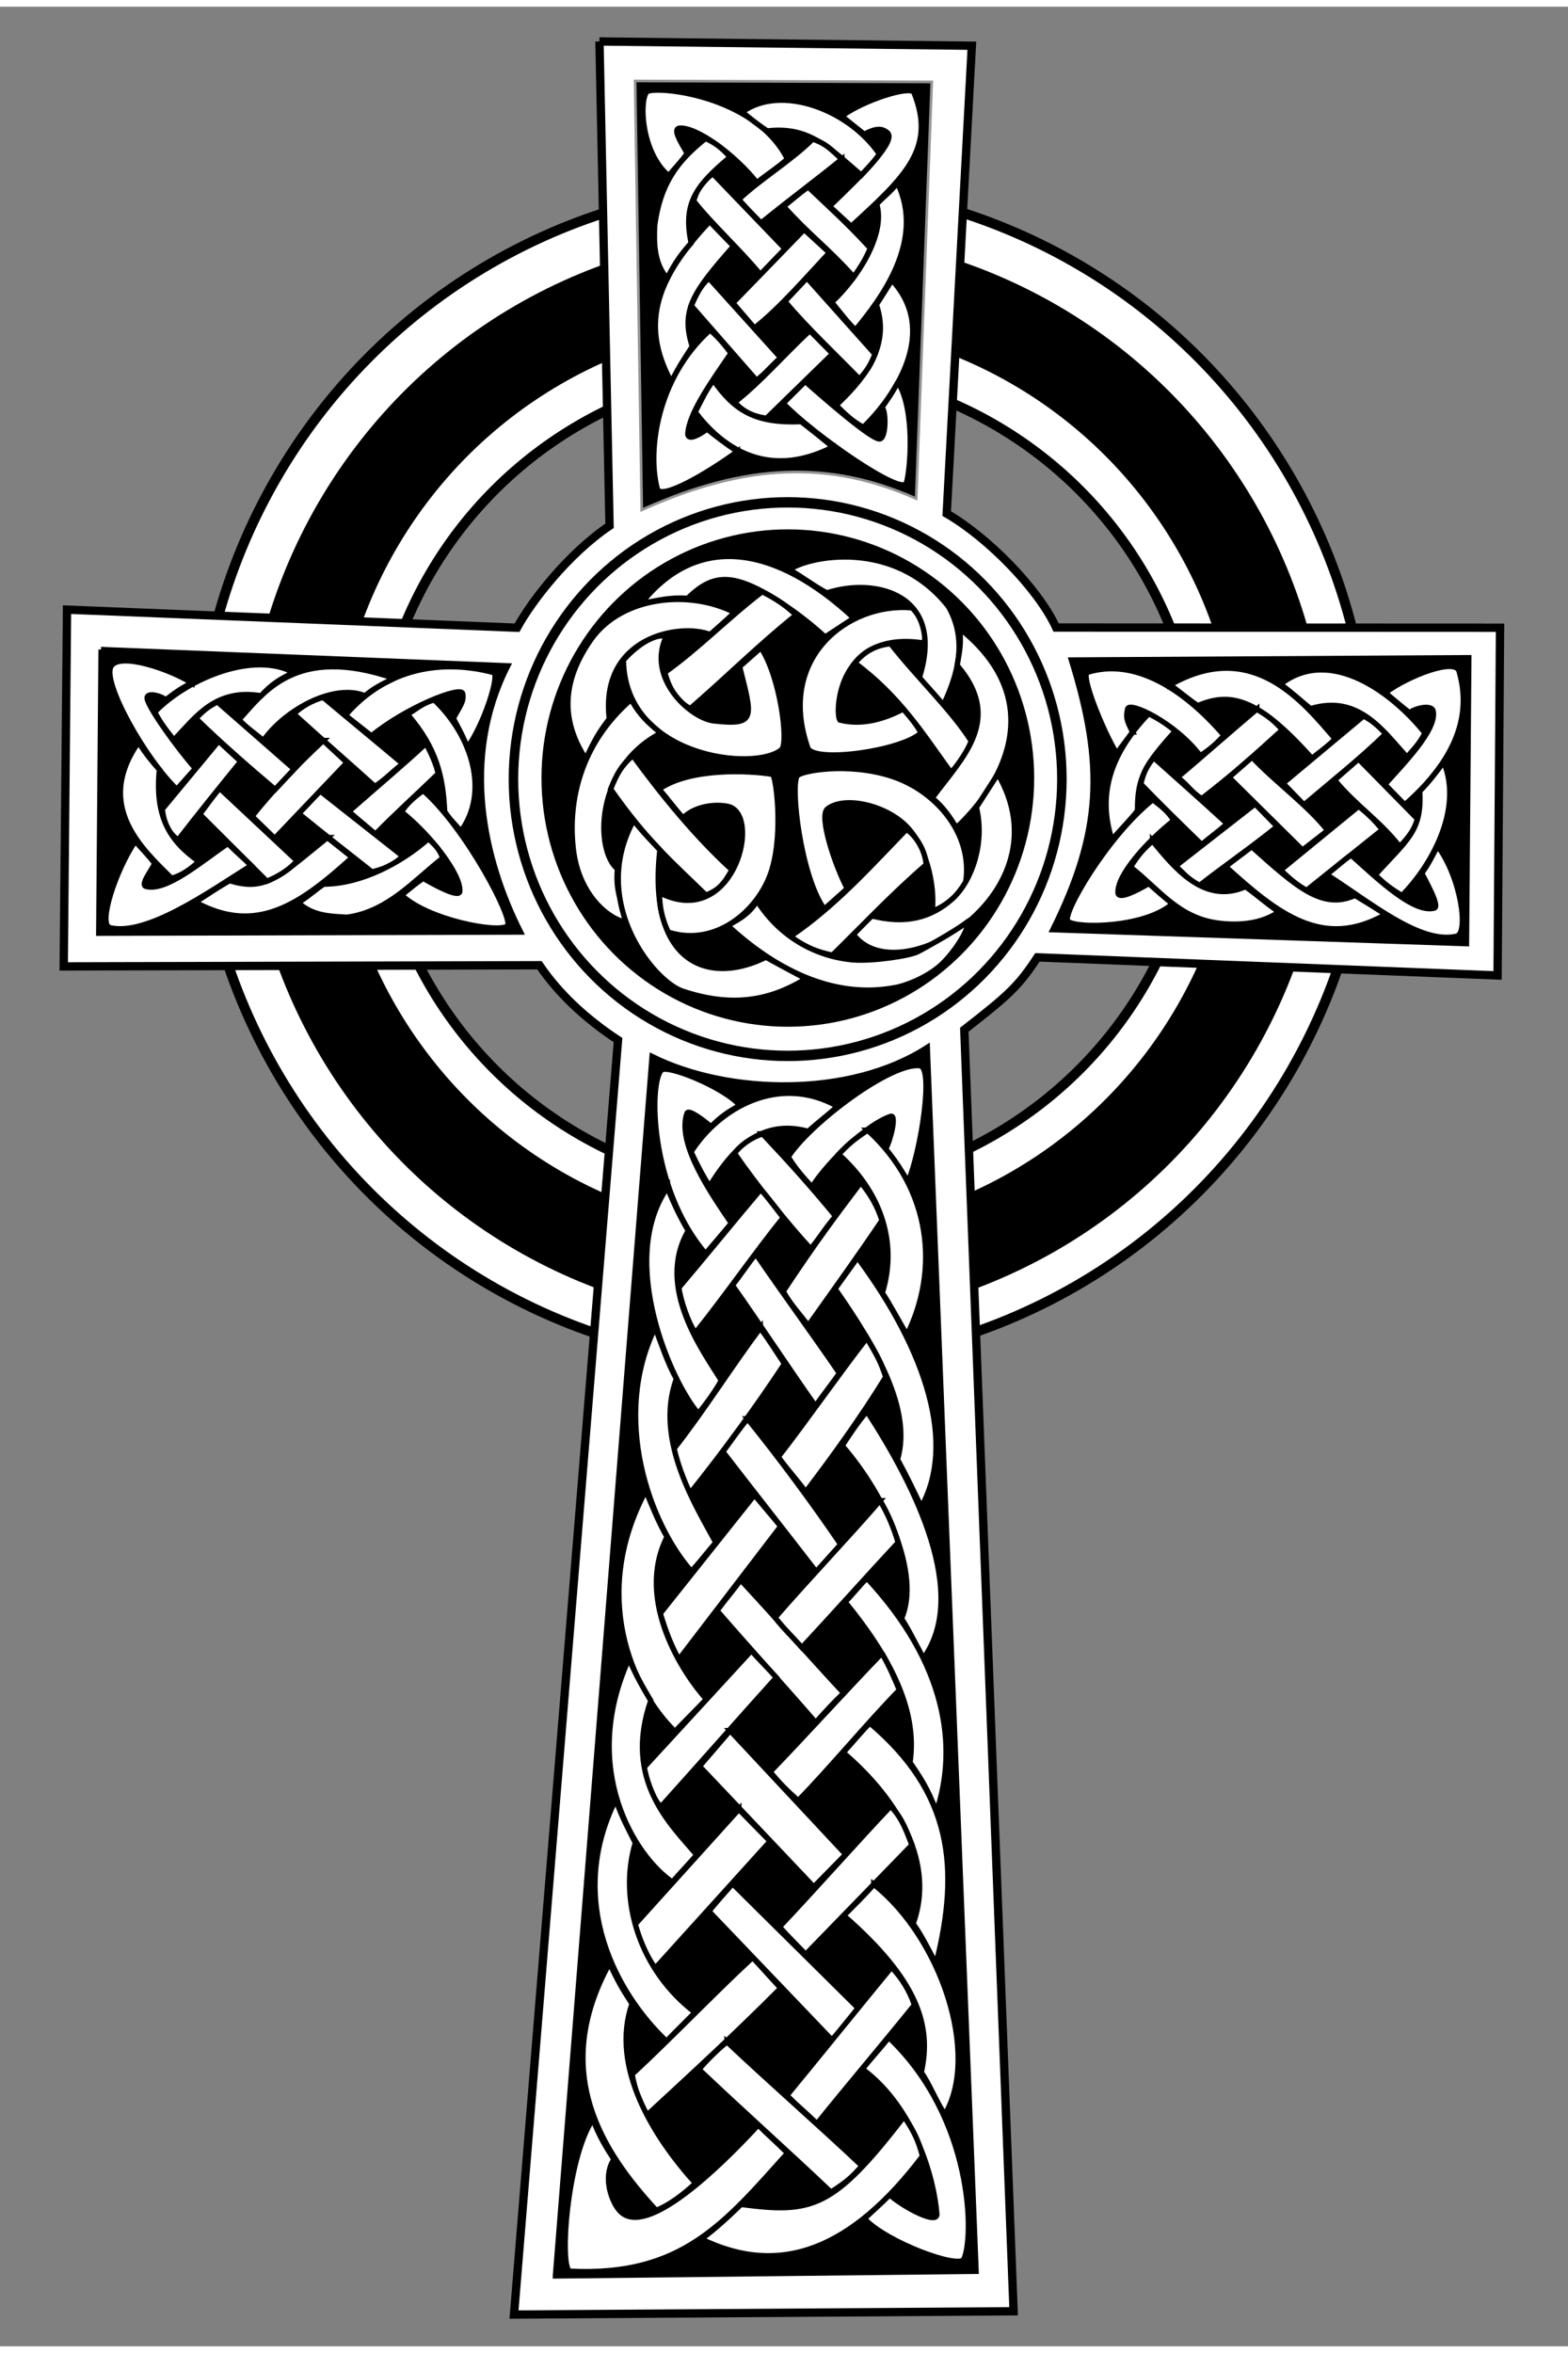 <svg xmlns="http://www.w3.org/2000/svg" width="300" height="450" viewBox="20 -1 706 1053">
    <rect x="20" y="-1" width="706" height="1053" fill="#808080" stroke="none"/>
    <circle cx="340" cy="310" r="108" transform="matrix(2.084 0 0 2.086 -334.352 -300.993)" stroke="#fff" fill="none" stroke-width="37.763"/>
    <g transform="matrix(1.8 0 0 1.8 -221.163 -188.083)" stroke="#000" fill="none">
        <circle cx="340" cy="310" r="88" transform="matrix(1.173 0 0 1.167 -67.959 -64.547)" stroke-width="2.121"/>
        <circle cx="340" cy="310" r="108" transform="matrix(1.151 0 0 1.157 -60.619 -61.953)" stroke-width="19.656"/>
        <circle cx="340" cy="310" r="88" transform="matrix(1.668 0 0 1.676 -237.137 -223.625)" stroke-width="1.495"/>
    </g>
    <path d="M289.915 14.664l167.661 1.914-11.318 210.578c18.167 10.463 41.045 33.484 49.271 51.273l199.874.088-1.109 156.498-207.184-8.138c-8.51 12.949-12.949 17.019-32.93 32.558l22.199 576.785-224.943 1.478L298.27 464.11c-15.194-10.008-26.99-21.325-35.383-33.687l-214.194.524 1.481-160.57 202.617 8.14c6.662-12.153 22.957-33.2 41.654-45.876l-4.529-217.977z" fill="#fff" fill-rule="evenodd" stroke="#000" stroke-width="3.749"/>
    <g transform="matrix(1.8 0 0 1.8 -220.693 -186.421)">
        <path d="M292.93 121.918l73.512.241-3.87 103.351c-21.31-9.335-42.038-8.786-67.998 2.807l-1.644-106.399z" fill-rule="evenodd" stroke="#000" stroke-opacity=".421" stroke-width="1pt"/>
        <path d="M501.128 265.79l-.582 71.506-103.48-3.489c12.208-24.61 12.789-41.082 4.65-67.436l99.412-.581zM159.001 263.754l101.737 4.07c-11.821 23.254-5.911 48.543 3.197 66.565l-105.516.291.582-70.926zM272.655 670.412l105.226-1.163-12.209-306.033c-19.384 12.548-49.867 11.735-68.84 2.289l-24.177 304.907z" fill-rule="evenodd" stroke="#000" stroke-width="1pt"/>
        <ellipse cx="336.895" cy="305.321" rx="58.426" ry="54.066" transform="matrix(1.174 0 0 1.28 -64.768 -94.66)" stroke="#000" fill="none" stroke-width="2.027"/>
        <ellipse cx="338.93" cy="300.379" rx="51.741" ry="48.543" transform="matrix(1.191 0 0 1.281 -72.878 -88.898)" fill-rule="evenodd"/>
    </g>
    <g fill="#fff" fill-rule="evenodd" stroke="#000" stroke-width="1pt">
        <path d="M404.44 274.195l-12.95 8.51c-8.448-7.932-23.512-19.112-34.811-23.592-11.3-4.482-18.464-2.262-27.002 6.14-9.23-.448-12.95 1.06-20.889 2.246 25.54-32.135 60.997-25.615 95.652 6.696z" stroke-width="1.8pt"/>
        <path d="M378.434 272.822c-15.54 12.332-32.45 28.998-47.62 42.07-4.809-2.466-9.248-7.524-11.469-16.28 14.676-10.359 28.766-24.834 43.81-36.302 5.703 2.806 11.144 6.397 15.279 10.512zM436.282 285.463c.56-7.057-1.616-11.96-5.641-15.906-28.611-2.59-61.126 22.376-46.919 63.092 2.792 6.94 42.369 1.371 50.99-6.794-1.895-3.393-3.635-5.74-7.986-10.75-8.865 4.654-18.711 7.433-28.577 4.967-2.22-3.208-1.083-41.02 38.133-34.609z" stroke-width="1.8pt"/>
        <path d="M353.012 296.024l9.621-8.51c8.756 13.195 12.52 42.951 9.249 45.874-11.725 10.107-70.573 3.701-71.188-40.325 4.687-5.18 12.855-11.948 19.393-10.838-9.126 18.621 10.235 36.612 21.087 38.216 19.238 2.097 17.759-.986 11.838-24.417zM375.446 252.41c5.796 3.206 11.637 7.803 16.909 10.42 21.706-7.151 53.536.605 41.573 38.218 2.869 3.992 7.139 8.787 10.838 12.364 4.563-9.99 12.087-27.488 2.22-44.507-24.54-30.954-63.43-22.428-71.54-16.495z" stroke-width="1.8pt"/>
        <path d="M404.894 294.404c3.139-3.838 7.958-7.891 16.112-8.698 12.119 15.435 27.334 29.735 36.316 43.863-2.682 6.56-5.317 9.94-9.154 14.126-12.47-17.179-22.956-34.205-43.274-49.29zM350.739 271.643c-4.185 4.012-6.8 6.19-10.985 9.941-13.6-5.342-49.688 1.066-45.413 37.952-5.058 6.627-6.346 9.268-10.618 17.987-8.37-12.906-13.817-31.057 2.66-54.108 13.875-19.105 43.951-22.15 64.356-11.772z" stroke-width="1.8pt"/>
        <path d="M452.245 278.967c.262 7.152.307 7.283-1.262 16.528 21.015 24.591 2.07 41.57-11.25 59.664 5.319 4.448 7.914 8.635 10.879 13.344 23.37-21.888 40.264-58.491 1.633-89.536zM304.177 310.822c4.192 7.522 8.015 10.605 13.318 15.168-29.84 15.536-29.508 52.955-19.498 61.055-.957 11.451 2.308 13.74 3.417 23.974-8.795-2.077-21.545-13.743-23.397-34.087-2.064-19.872 2.788-45.824 26.16-66.11z" stroke-width="1.8pt"/>
        <path d="M454.799 393.156c-4.207 6.535-7.198 9.433-15.06 13.1 1.356-11.902-2.726-30.163-12.522-39.24-9.795-9.08-27.307-12.654-34.617-6.988-4.072 3.08 3.33 25.404 8.88 35.887l-10.36 9.248c-10.73-15.046-15.217-55.225-12.21-59.934 1.561-2.347 22.818-6.165 42.087-.024 19.863 6.212 37.256 25.629 33.802 47.95z" stroke-width="1.8pt"/>
        <path d="M469.292 344.334l-9.662 15.018c3.83 15.76-1.804 32.866-10.72 41.088-9.58 8.584-21.117 11.752-36.701 7.684-2.668 2.727-4.84 5.368-7.985 8.401 20.254 27.347 96.394-18.668 65.068-72.19z" stroke-width="1.8pt"/>
        <path d="M428.117 369.277c4.07 2.466 8.51 9.372 8.88 15.908-14.8 12.703-29.229 27.994-42.178 40.696-6.29-1.355-12.95-3.452-18.867-8.508 19.978-13.443 36.626-32.064 52.165-48.096zM304.916 336.043c12.95 17.76 28.38 36.652 44.66 51.452-3.96 6.97-6.059 9.021-11.73 11.38-15.54-15.17-26.27-24.049-42.92-47.726 2.772-6.736 4.565-10.267 9.99-15.106z" stroke-width="1.8pt"/>
        <path d="M360.89 401.42c10.176 16.154 26.306 25.045 42.994 26.567 8.343.762 26.208-1.713 29.78-3.868 2.019-1.069 15.17-8.204 21.921-13.169 1.11 3.22-6.861 15.263-13.059 20.333-6.195 5.07-15.057 8.505-19.805 9.245-28.532 5.288-54.8-9.185-75.148-28.053 6.595-3.238 10.359-6.232 13.318-11.056z" stroke-width="1.8pt"/>
        <path d="M305.287 365.207c4.084 5.288 8.17 9.356 11.839 13.318-5.674 50.686 21.67 61.269 47.727 48.27a724.12 724.12 0 0 0 17.975 9.665c-17.657 10.928-34.861 12.422-55.363 5.657-13.073-4.237-42.403-40.16-22.178-76.91z" stroke-width="1.8pt"/>
        <path d="M316.757 351.15c13.813-9.62 40.187-8.43 51.055-6.66 1.404.193 5.018 25.31-.26 42.916-5.277 17.604-24.686 35.147-46.682 28.116-2.623-5.73-3.935-10.942-3.942-17.72 32.434 16.552 45.765-32.545 32.015-38.515-3.392-1.312-14.708-1.83-21.438 4.872-4.563-5.302-6.185-7.707-10.748-13.01z" stroke-width="1.8pt"/>
    </g>
    <g fill="#fff" fill-rule="evenodd" stroke="#000" stroke-width="1pt">
        <path d="M164.164 352.033l-9.639 10.164c10.9 8.896 22.344 17.847 32.982 26.22 7.063-1.832 9.94-3.401 13.865-7.064l-37.208-29.32zM167.38 372.963l11.233 8.914c-23.632 21.452-43.34 35.055-70.636 20.143 7.674-4.883 9.592-6.366 15.435-9.68 16.395 5.233 22.866-2.374 43.969-19.377z" stroke-width="1.8pt"/>
        <path d="M118.927 350.805c-3.66 4.248-5.766 7.448-8.993 11.671l30.222 30.123c5.058-2.093 9.873-4.952 13.622-9.137l-34.851-32.657zM210.527 351.791c-3.575 2.704-7.674 5.931-9.679 9.68 12.47 9.854 26.962 28.13 26.161 35.84-.547 2.75-10.812-2.703-16.48-6.017-3.314 2.268-6.367 4.797-9.68 7.587 11.685 11.162 43.467 17.217 47.61 13.866 3.077-2.682-18.573-44.126-37.932-60.956z" stroke-width="1.8pt"/>
        <path d="M215.5 310.98c-5.06 1.483-6.456 2.965-12.036 6.541 13.255 15.26 16.045 28.426 16.743 43.686 2.18 3.49 4.884 5.931 7.324 8.898 12.645-17.354 5.41-42.556-12.03-59.125z" stroke-width="1.8pt"/>
        <path d="M224.131 319.352c2.245 4.205 4.448 8.109 6.28 13.079 7.413-10.028 14.847-32.92 11.772-33.747-22.307-5.929-47.67-2.718-66.679 19.257l11.742 9.259c15.694-12.904 40.298-22.558 41.072-19.098.765 3.68-1.309 5.67-4.187 11.25zM212.883 373.503c4.185 3.751 4.97 5.146 6.54 8.635-12.993 10.116-24.679 24.154-43.166 26.683-7.935-.436-15.347-.61-21.975-6.54 5.494-3.574 7.324-5.581 11.511-8.37 16.744-.001 35.055-9.682 47.09-20.408z" stroke-width="1.8pt"/>
        <path d="M197.448 301.3c-4.883 2.354-9.243 4.447-13.08 7.85-13.78-5.67-35.666 5.929-45.784 20.141-3.05-2.703-7.934-5.927-10.987-9.415 10.987-11.862 25.377-33.925 69.85-18.576zM211.835 330.6c2.441 4.797 4.36 8.807 5.494 13.603-8.896 8.632-19.62 18.313-28.253 27.208-4.185-3.574-7.324-6.103-12.033-10.202 13.516-11.858 23.63-20.318 34.792-30.609z" stroke-width="1.8pt"/>
        <path d="M165.46 309.823c-5.423 1.711-8.834 3.632-13.271 7.435 14.04 12.732 23.11 20.493 36.626 32.701 5.494-3.75 7.585-6.453 12.555-10.202-10.987-9.243-24.923-20.691-35.91-29.934zM165.53 329.291l10.689 9.924-32.52 34.126-10.221-9.94c8.982-11.424 20.977-23.733 32.052-34.11z" stroke-width="1.8pt"/>
        <path d="M152.45 342.152l-8.592 9.155c-11.946-10.114-24.555-21.092-35.717-31.993 3.66-3.649 5.243-5.044 9.74-7.423l34.569 30.261z" stroke-width="1.8pt"/>
        <path d="M152.189 298.684c-6.19 2.965-9.767 5.145-14.65 10.465-20.84-3.488-29.65 10.028-39.242 19.881-2.79-3.488-5.843-7.237-8.633-12.556 14.911-15.349 44.735-27.557 62.525-17.79zM118.442 329.552l9.94 9.159c-9.243 11.336-19.208 23.718-28.19 35.316-3.924-2.704-6.341-7.238-7.126-13.866l25.376-30.609z" stroke-width="1.8pt"/>
        <path d="M106.408 303.393c-4.41 2.066-8.111 4.709-11.772 7.587-2.268-2.007-8.921-3.587-8.372-.524.687 4.162 13.43 22.063 21.713 31.394l-8.372 9.418c-14.214-13.605-33.832-48.379-29.561-55.462 4.009-6.386 26.597 1.395 36.364 7.587z" stroke-width="1.8pt"/>
        <path d="M82.34 330.074c3.663 5.669 6.017 8.459 9.42 12.296-2.006 20.929 4.359 31.916 17.789 41.335-3.577 3.402-7.676 6.277-12.298 7.586-12.733-12.734-35.141-32.265-14.911-61.217z" stroke-width="1.8pt"/>
        <path d="M80.87 374.61c2.615 2.878 6.452 6.878 8.807 10.015-1.658 3.4-6.59 9.64-3.935 10.329 9.201 2.455 25.113-11.337 36.885-19.36 3.577 3.75 6.889 6.454 10.464 9.942-19.271 12.208-47.106 31.862-63.57 27.992-5.518-1.318 2.366-25.575 11.348-38.918z" stroke-width="1.8pt"/>
    </g>
    <g fill="#fff" fill-rule="evenodd" stroke="#000" stroke-width="1pt">
        <path d="M596.544 303.925c5.909 4.37 8.36 6.833 13.525 11.029 21.402-6.581 32.463 9.747 43.46 21.85 2.79-3.489 5.282-5.55 8.072-10.869-13.786-17.317-42.206-39.65-65.057-22.01zM631.698 337.607l-10.786 9.44c9.243 11.337 20.335 18.375 29.317 29.972 4.766-4.953 6.903-8.362 7.97-12.46l-26.501-26.952zM585.132 357.839l9.92 10.162c-10.901 8.896-24.313 18.13-34.95 26.502-5.095-2.745-6.566-4.808-10.774-8.752l35.804-27.912zM583.602 377.079l-11.796 8.915c23.632 21.453 43.904 37.586 72.042 21.55-7.674-4.884-5.09-3.27-13.747-8.556-14.706 6.639-26.24-3.78-46.5-21.91z" stroke-width="1.8pt"/>
        <path d="M631.777 358.86c4.784 3.966 7.17 6.324 10.677 10.545l-34.16 27.312c-4.214-2.376-7.339-4.952-11.651-9.137l35.134-28.72zM539.05 355.909c3.575 2.704 7.392 5.65 9.398 9.398-12.47 9.853-25.838 25.036-25.037 32.747.548 2.749 8.21-1.085 13.878-4.4 4.369 3.954 6.227 5.5 10.595 9.132-12.247 10.811-42.905 11.241-47.048 7.89-3.076-2.682 17.449-38.218 38.214-54.767z" stroke-width="1.8pt"/>
        <path d="M537.17 317.207c5.411 2.679 7.795 4.228 12.037 7.805-13.536 15.05-17.17 20.763-17.028 35.81-2.457 3.349-9.1 10.153-11.54 13.118-6.175-19.32-1.755-37.633 16.532-56.733z" stroke-width="1.8pt"/>
        <path d="M529.945 325.439c-2.806 3.922-4.447 5.859-7.122 9.703-6.288-10.31-16.474-35.515-13.178-36.56 20.612-6.34 42.464 6.421 61.474 28.397-2.978 3.345-6.657 6.69-10.757 9.117-11.194-14.871-31.86-24.525-32.634-21.065-.765 3.68-.663 4.828 2.217 10.408zM538.944 374.526c-4.749 4.032-7.22 7.397-9.915 11.73 12.994 10.115 21.546 23.111 40.072 25.275 9.021 1.055 19.002.234 26.755-5.134-5.494-3.575-10.91-8.534-15.097-11.322-18.64 8.226-32.03-8.697-41.815-20.549z" stroke-width="1.8pt"/>
        <path d="M546.786 304.29c4.32 2.916 8.116 6.417 12.517 9.258 13.78-5.67 26.102-4.76 51.408 23.8 3.051-2.704 7.373-5.368 10.424-8.855-14.078-16.081-36.905-45.74-74.349-24.203zM539.43 336.968c-3.568 4.514-4.643 7.119-5.777 11.916 8.896 9.194 18.497 18.592 27.41 27.207 4.186-3.575 6.76-5.26 11.469-9.359-13.234-12.139-21.66-19.474-33.102-29.764z" stroke-width="1.8pt"/>
        <path d="M585.875 315.204c5.774 3.398 8.411 5.814 11.51 9.264-14.037 12.732-21.702 19.65-36.343 31.014-5.493-3.75-5.898-5.89-10.868-9.639 10.989-9.243 24.714-21.394 35.7-30.64z" stroke-width="1.8pt"/>
        <path d="M583.765 336.782l-10.407 9.081 33.08 32.72 11.35-8.814c-8.985-11.426-23.791-22.046-34.023-32.987zM597.69 348.52l9.434 9.718c11.948-10.116 25.682-21.092 36.842-31.995-3.66-3.648-5.526-5.605-10.02-7.985L597.69 348.52z" stroke-width="1.8pt"/>
        <path d="M643.73 307.791c4.13 3.473 7.267 6.117 10.928 8.995 2.27-2.007 9.933-3.841 10.624-.806 1.843 8.38-13.43 23.75-21.713 33.082l8.933 9.135c29.122-25.416 28.195-46.762 24.5-59.96-1.46-6.493-23.222 1.957-33.271 9.554z" stroke-width="1.8pt"/>
        <path d="M670.05 338.973c-4.226 5.668-6.582 8.74-10.825 13.14 1.16 18.115-6.048 22.071-20.041 37.68 4.701 4.526 6.83 5.993 12.017 9.273 12.735-12.735 27.828-38.454 18.85-60.093z" stroke-width="1.8pt"/>
        <path d="M667.302 376.758c-2.616 4.848-3.923 7.722-7.121 12.266 1.658 3.4 8.278 14.983 5.623 15.672-9.202 2.455-25.115-12.742-37.447-23.859-4.14 2.904-6.61 5.328-11.029 8.815 19.27 12.21 42.045 31.583 58.51 27.71 5.516-1.315 2.132-26.135-8.536-40.604z" stroke-width="1.8pt"/>
    </g>
    <g fill="#fff" fill-rule="evenodd" stroke="#000" stroke-width="1pt">
        <path d="M409.104 56.389c-3.078-2.526-6.215-4.87-10.062-8.11 9.468-7.131 30.908-14.01 32.467-10.621 10.1 25.148-3.957 37.976-28.25 60.195l-9.793-9.003c14.592-14.006 30.77-29.828 25.909-33.282-2.36-1.78-4.69-2.056-10.271.82z" stroke-width="1.8pt"/>
        <path d="M424.071 78.27c-3.48 4.602-5.922 5.8-9.324 9.637 4.059 13.451-8.599 33.24-20.308 44.154 2.704 3.049 7.287 9.36 10.775 12.412 11.232-13.608 31.587-39.907 18.857-66.204zM393.435 109.723l-11.374-10.431-32.069 33.057 9.707 11.298c11.425-8.982 23.359-22.849 33.736-33.924z" stroke-width="1.8pt"/>
        <path d="M421.583 122.056c-4.438 7.198-2.872 4.547-7.002 11.068 7.069 20.445-8.27 35.714-18.124 45.306 3.489 3.354 6.957 7.06 12.276 9.85 15.349-14.911 33.756-43.664 12.85-66.224zM373.475 107.975l-11.144 11.56c-8.896-10.901-21.661-22.461-30.033-33.099 2.228-7.063 4.594-9.146 8.654-12.274l32.523 33.813zM350.278 106.796l-10.762-11.092c-22.646 24.03-32.153 44.955-17.242 72.25 4.039-7.954 5.828-10.456 9.423-16.018-5.233-16.394.453-24.6 18.581-45.14z" stroke-width="1.8pt"/>
        <path d="M371.5 157.005c-4.248 3.66-6.653 6.959-10.875 10.186l-29.4-33.593c2.374-5.058 3.782-8.655 7.967-12.406l32.308 35.813zM374.54 67.558c-3.945 3.6-8.76 6.642-13.775 10.614-9.853-12.47-27.265-25.277-34.976-24.476-2.748.545.317 5.641 3.63 11.31-2.267 3.313-5.592 6.764-8.382 10.077-12.353-10.492-13.239-33.525-9.887-37.668 2.682-3.076 48.55.79 63.39 30.143z" stroke-width="1.8pt"/>
        <path d="M415.962 65.349c-2.608 3.654-4.604 5.593-8.181 9.486-15.26-13.255-24.262-21.992-42.307-19.906-3.49-2.18-8.318-6.077-11.284-8.518 17.353-12.645 47.988-1.287 61.772 18.938zM348.734 66.697c-3.751-4.185-6.738-6.444-11.07-8.364-12.899 10.207-20.34 20.467-22.87 38.955-.408 7.935-.302 17.336 5.628 23.964 3.855-7.884 7.264-11.84 10.756-15.887-3.578-17.54 1.66-25.44 17.556-38.668z" stroke-width="1.8pt"/>
        <path d="M399.03 67.676c-5.078-4.69-7.237-7.095-13.157-9.073-8.633 8.895-24.375 18.567-33.271 27.2 3.856 4.184 5.396 5.844 10.058 10.555 14.951-12.11 24.392-18.926 36.37-28.682zM411.874 107.69c-2.277 5.282-3.774 7.546-7.437 12.966-12.732-14.04-19.417-18.247-31.625-31.763 4.454-3.524 7.04-5.902 11.07-8.76 10.368 9.86 17.622 16.29 27.992 27.557zM383.335 121.095l-9.95 10.58c10.114 11.947 22.683 23.76 33.584 34.922 3.79-4.223 5.044-6.437 7.002-11.214l-30.636-34.288zM394.906 155.22l-10.259-10.387c-11.055 10.086-22.22 23.166-33.816 32.148 3.265 3.924 7.983 6.459 14.33 7.242l29.745-29.004zM424.294 168.044c-2.49 4.553-4.404 7.413-7.142 11.214 2.007 2.268 1.746 14.778-1.325 14.27-4.162-.406-23.935-17.57-33.266-25.854l-9.932 9.846c13.604 14.214 53.395 41.738 55.461 35.924 1.831-5.94 4.083-33.102-3.796-45.4z" stroke-width="1.8pt"/>
        <path d="M395.015 197.172c-4.824-3.944-9.885-8.006-14.284-11.408-20.929.88-30.091-5.156-39.51-18.585-3.404 4.42-4.94 7.975-8.217 14.286 11.142 14.722 31.586 31.232 62.011 15.707z" stroke-width="1.8pt"/>
        <path d="M352.051 199.157c-5.41-3.46-9.71-6.85-13.69-10.049-2.84 2.22-8.38 5.423-8.671 2.37.331-9.518 11.433-24.742 19.456-36.514-3.188-4.14-5.096-6.608-9.427-10.464-24.168 21.707-28.213 54.711-23.781 71.457 1.364 5.506 22.77-6.975 36.113-16.8z" stroke-width="1.8pt"/>
    </g>
    <g fill="#fff" fill-rule="evenodd" stroke="#000" stroke-width="1pt">
        <path d="M411.655 771.494c-4.126 4.126-7.888 8.847-12.013 13.254 25.69 21.938 41.252 50.344 31.502 77.063 3.479 4.745 6.445 10.69 10.324 18.02 10.876-43.315 7.107-77.114-29.813-108.337zM359.703 668.87l11.816 14.063-45.848 59.907c-3.586-6.422-5.86-12.54-8.388-20.696l42.42-53.275zM353.515 707.121c-3.186 4.313-7.499 9.468-10.687 13.78 13.783 15.938 30.658 34.408 44.439 50.345 4.208-4.721 8.219-9.128 12.625-13.252-15.001-16.126-31.376-34.749-46.377-50.873zM317.798 477.614c2.669-2.646 28.249 7.736 35.321 15.937-5.108 2.59-9.517 5.825-12.938 9.542-3.095-2.626-10.064-8.044-10.854-6.073-4.812 13.737 11.158 36.471 19.97 49.503-4.102 4.887-5.99 7.125-11.615 13.7-25.407-29.72-25.441-77.1-19.884-82.61z" stroke-width="1.8pt"/>
        <path d="M331.148 514.424c3.305 7.022 5.4 10.818 8.305 15.505 8.577-13.71 21.47-31.126 44.439-24.752 3.938-3.562 9.28-7.688 13.219-11.25-26.438-14.812-53.334.666-65.963 20.497z" stroke-width="1.8pt"/>
        <path d="M374.892 516.71c9.563-15.001 46.245-42.748 59.346-41.064 6.215.933.55 37.723-5.262 52.065-2.602-3.794-7.59-11.18-10.193-14.576 2.344-4.313 4.977-15.646 2.236-14.708-10.325 3.435-27.614 19.642-35.439 31.783-3.96-4.405-7.041-7.654-10.688-13.5zM363.361 506.302c-4.97 1.595-9.657 4.876-12.658 8.721 9.845 14.344 24.189 32.062 34.314 43.033 4.97-6.093 6.563-9.378 11.252-14.627-10.406-12.656-19.97-23.344-32.908-37.127z" stroke-width="1.8pt"/>
        <path d="M362.517 531.335c3.094 3.375 7.032 8.72 10.127 12.656-12.752 15.845-26.792 36.057-39.543 51.9-3.305-4.676-6.725-14.763-7.43-20.399 11.72-13.782 25.126-30.376 36.846-44.157z" stroke-width="1.8pt"/>
        <path d="M320.494 530.505c2.988 7.418 5.647 13.018 9.396 19.393-14.906 25.782 7.281 54.857 14.875 67.42-2.673 4.897-6.856 10.556-10.325 14.856-12.123-13.728-36.729-68.949-13.946-101.669zM360.267 560.304c-3.562 4.594-6.927 9.585-10.489 14.179 12.188 17.25 25.186 37.081 37.374 54.33 3.187-4.593 7.615-10.194 10.803-14.788-11.813-17.251-25.877-36.47-37.688-53.72z" stroke-width="1.8pt"/>
        <path d="M407.587 528.138c-12.094 16.033-20.04 26.541-34.945 49.041 3.562 6.47 7.688 10.408 11.25 15.47 12-16.876 23.191-32.462 33.222-47.37-1.841-5.833-4.593-11.071-9.527-17.14z" stroke-width="1.8pt"/>
        <path d="M410.696 504.664c-6.482 4.3-8.725 6.259-13.085 10.903 17.437 15.47 27.125 38.016 19.667 62.341 3 4.311 8.318 14.351 11.12 18.862 14.251-28.593 11.641-65.2-17.702-92.106z" stroke-width="1.8pt"/>
        <path d="M406.113 561.992c-3.094 4.218-7.033 9.843-10.127 14.062 18.094 25.877 34.781 54.283 28.127 76.784 4.31 7.875 7.781 15.187 10.686 21.377 15.563-27.846 3.001-69.473-28.686-112.223z" stroke-width="1.8pt"/>
        <path d="M410.33 598.158c4.687 8.086 6.214 10.595 8.485 17.602-10.873 17.72-24.048 35.952-36.046 51.702-3.94-5.438-8.439-10.31-12.377-15.749 12.938-16.594 27-36.96 39.938-53.555zM362.317 593.707c3.938 5.355 7.348 10.744 10.888 16.099-12.281 18.75-28.501 40.876-42.469 58.22-3.281-5.72-4.876-10.594-7.313-19.97 13.032-16.5 26.062-37.253 38.894-54.35z" stroke-width="1.8pt"/>
        <path d="M314.986 593.458c2.78 7.452 5.872 16.64 9.562 23.098-10.219 27.938 9.655 58.408 17.719 73.69-3.094 3.56-7.594 9.374-10.971 12.937-19.03-21.563-36.092-69.317-16.31-109.725zM356.61 634.556c-4.312 5.168-6.938 9.178-11.134 14.825 13.313 17.25 28.759 36.833 42.072 54.084 3.47-3.845 7.5-8.532 10.97-12.377-12.47-18.374-27.752-39-41.909-56.532zM410.33 631.18c-4.406 5.251-7.407 9.773-11.133 15.502 19.687 22.598 35.439 57.962 26.72 77.744 5.063 8.062 6.913 12.885 9.727 18.133 21.096-28.873-3.375-77.72-25.314-111.378z" stroke-width="1.8pt"/>
        <path d="M416.238 671.4c3.562 5.812 6.28 12.47 8.156 18.844-13.877 14.908-29.438 32.346-43.314 47.252-4.5-5.062-8.156-8.437-12.094-13.5 14.812-17.062 32.438-35.532 47.252-52.596zM310.765 666.9c3.294 7.898 5.51 13.69 9.563 20.812-14.488 28.765 7.596 61.887 17.72 73.044-4.22 4.5-9.927 10.044-14.147 14.544-19.688-19.219-38.169-61.616-13.136-108.4zM410.33 706.277c-3.375 3.281-6.469 7.407-9.844 10.688 19.782 24.189 32.814 48.377 29.252 72.285 5.013 7.272 8.107 12.105 11.928 22.161 9.75-29.345 4.477-66.789-31.336-105.134z" stroke-width="1.8pt"/>
        <path d="M417.08 740.027c3.939 7.126 5.064 10.031 7.875 16.594-14.718 15.095-30.845 34.688-45.563 49.783-5.438-4.875-8.062-7.5-12.656-12.939 15.376-15.937 34.969-37.5 50.344-53.438zM358.298 738.904c3.749 4.217 7.5 7.875 11.25 12.092-16.595 18.376-35.439 39.845-52.033 58.221-3.938-4.22-6.188-11.25-7.594-17.72 15.375-16.687 33.001-35.906 48.377-52.593z" stroke-width="1.8pt"/>
        <path d="M303.173 742.56c3.281 7.687 6.28 12.842 9.842 18.842-12.467 36.095 9.245 55.83 20.682 69.424-4.43 5.05-6.656 7.304-10.97 12.193-16.806-11.38-42.056-50.864-19.554-100.46zM348.734 774.904l-13.78 16.032 51.469 54.281 14.346-14.625-52.035-55.688zM421.017 808.936c5.438 5.438 7.5 12.282 9.563 17.437-15.843 16.313-31.97 32.907-47.813 49.22-4.03-4.218-8.064-8.155-11.814-12.374 15.563-16.407 34.501-37.876 50.064-54.283zM352.674 810.342l14.06 14.344-51.701 57.129c-4.372-6.277-6.228-9.621-9.049-19.77l46.69-51.703z" stroke-width="1.8pt"/>
        <path d="M297.215 805.991c3.34 9.013 5.218 12.16 8.852 19.404-7.877 26.158 2.416 57.759 26.885 76.322-3.962 4.041-9.061 8.93-12.823 12.973-22.124-20.814-45.78-62.705-22.914-108.699zM349.861 843.81c-3.658 4.125-7.313 8.25-10.688 12.376 18.093 18.844 37.314 39.094 55.409 57.939 4.687-5.156 8.25-9.468 11.813-14.345-18.282-18.093-38.253-37.875-56.534-55.97zM413.424 844.092c-4.125 4.783-8.812 9.283-13.501 14.063 33.564 29.344 39.564 49.69 34.876 70.596 3.375 4.407 7.314 14.438 10.689 18.845 15.845-27.002-1.782-79.596-32.064-103.504z" stroke-width="1.8pt"/>
        <path d="M358.861 877c4.406 4.687 8.25 9.093 12.658 13.78-19.034 19.22-40.596 39.05-60.19 57.145-3.435-5.672-4.936-9.634-6.752-18.331C322.39 913.095 341.048 893.5 358.86 877z" stroke-width="1.8pt"/>
        <path d="M294.453 879.53c3.469 7.595 5.53 11.252 10.125 18.283-9.94 28.595 9.854 60.084 28.604 80.802-6 5.44-11.437 9.585-17.719 12.21-24.095-26.156-48.105-62.074-21.01-111.295zM347.33 914.969c-4.782 3.938-8.72 7.875-12.66 12.375 18.845 17.908 40.62 37.337 59.464 55.245 7.637-4.966 9.155-6.503 14.03-11.766-18.937-17.907-41.896-37.948-60.834-55.854zM421.416 881.383c-14.907 18.095-32.212 39.598-47.12 57.691 5.002 5.075 8.847 8.028 13.534 12.74 13.5-16.782 30.377-36.656 43.877-53.44-2.189-6.665-6.001-12.491-10.29-16.991zM420.174 913.001c-3.468 4.5-8.377 9.728-11.845 14.228 23.814 17.625 32.398 50.097 33.503 65.367.054 4.64-14.557-2.915-21.307-8.82-3.187 2.907-8.132 7.882-11.32 10.789 10.22 10.875 42.437 22.595 44.72 18.282 4.694-9.428 4.593-63.376-33.75-99.846z" stroke-width="1.8pt"/>
        <path d="M427.09 948.555c3.877 5.989 6.2 9.808 8.273 17.883-31.596 41.629-63.753 54.73-99.565 37.292 6.21-4.557 12.448-10.351 17.85-15.602 31.783 4.127 41.377 2.147 73.442-39.573z" stroke-width="1.8pt"/>
        <path d="M361.392 952.376c4.687 4.688 8.532 7.97 13.219 12.656-28.22 31.408-47.581 55.678-97.879 53.158-4.932-.22-1.85-50.422 10.244-68.515 2.425 7.167 6.423 13.568 9.447 18.15-5.438 8.25-.699 20.087 3.092 23.646 11.68 11.24 43.407-19.032 61.877-39.095z" stroke-width="1.8pt"/>
    </g>
</svg>
